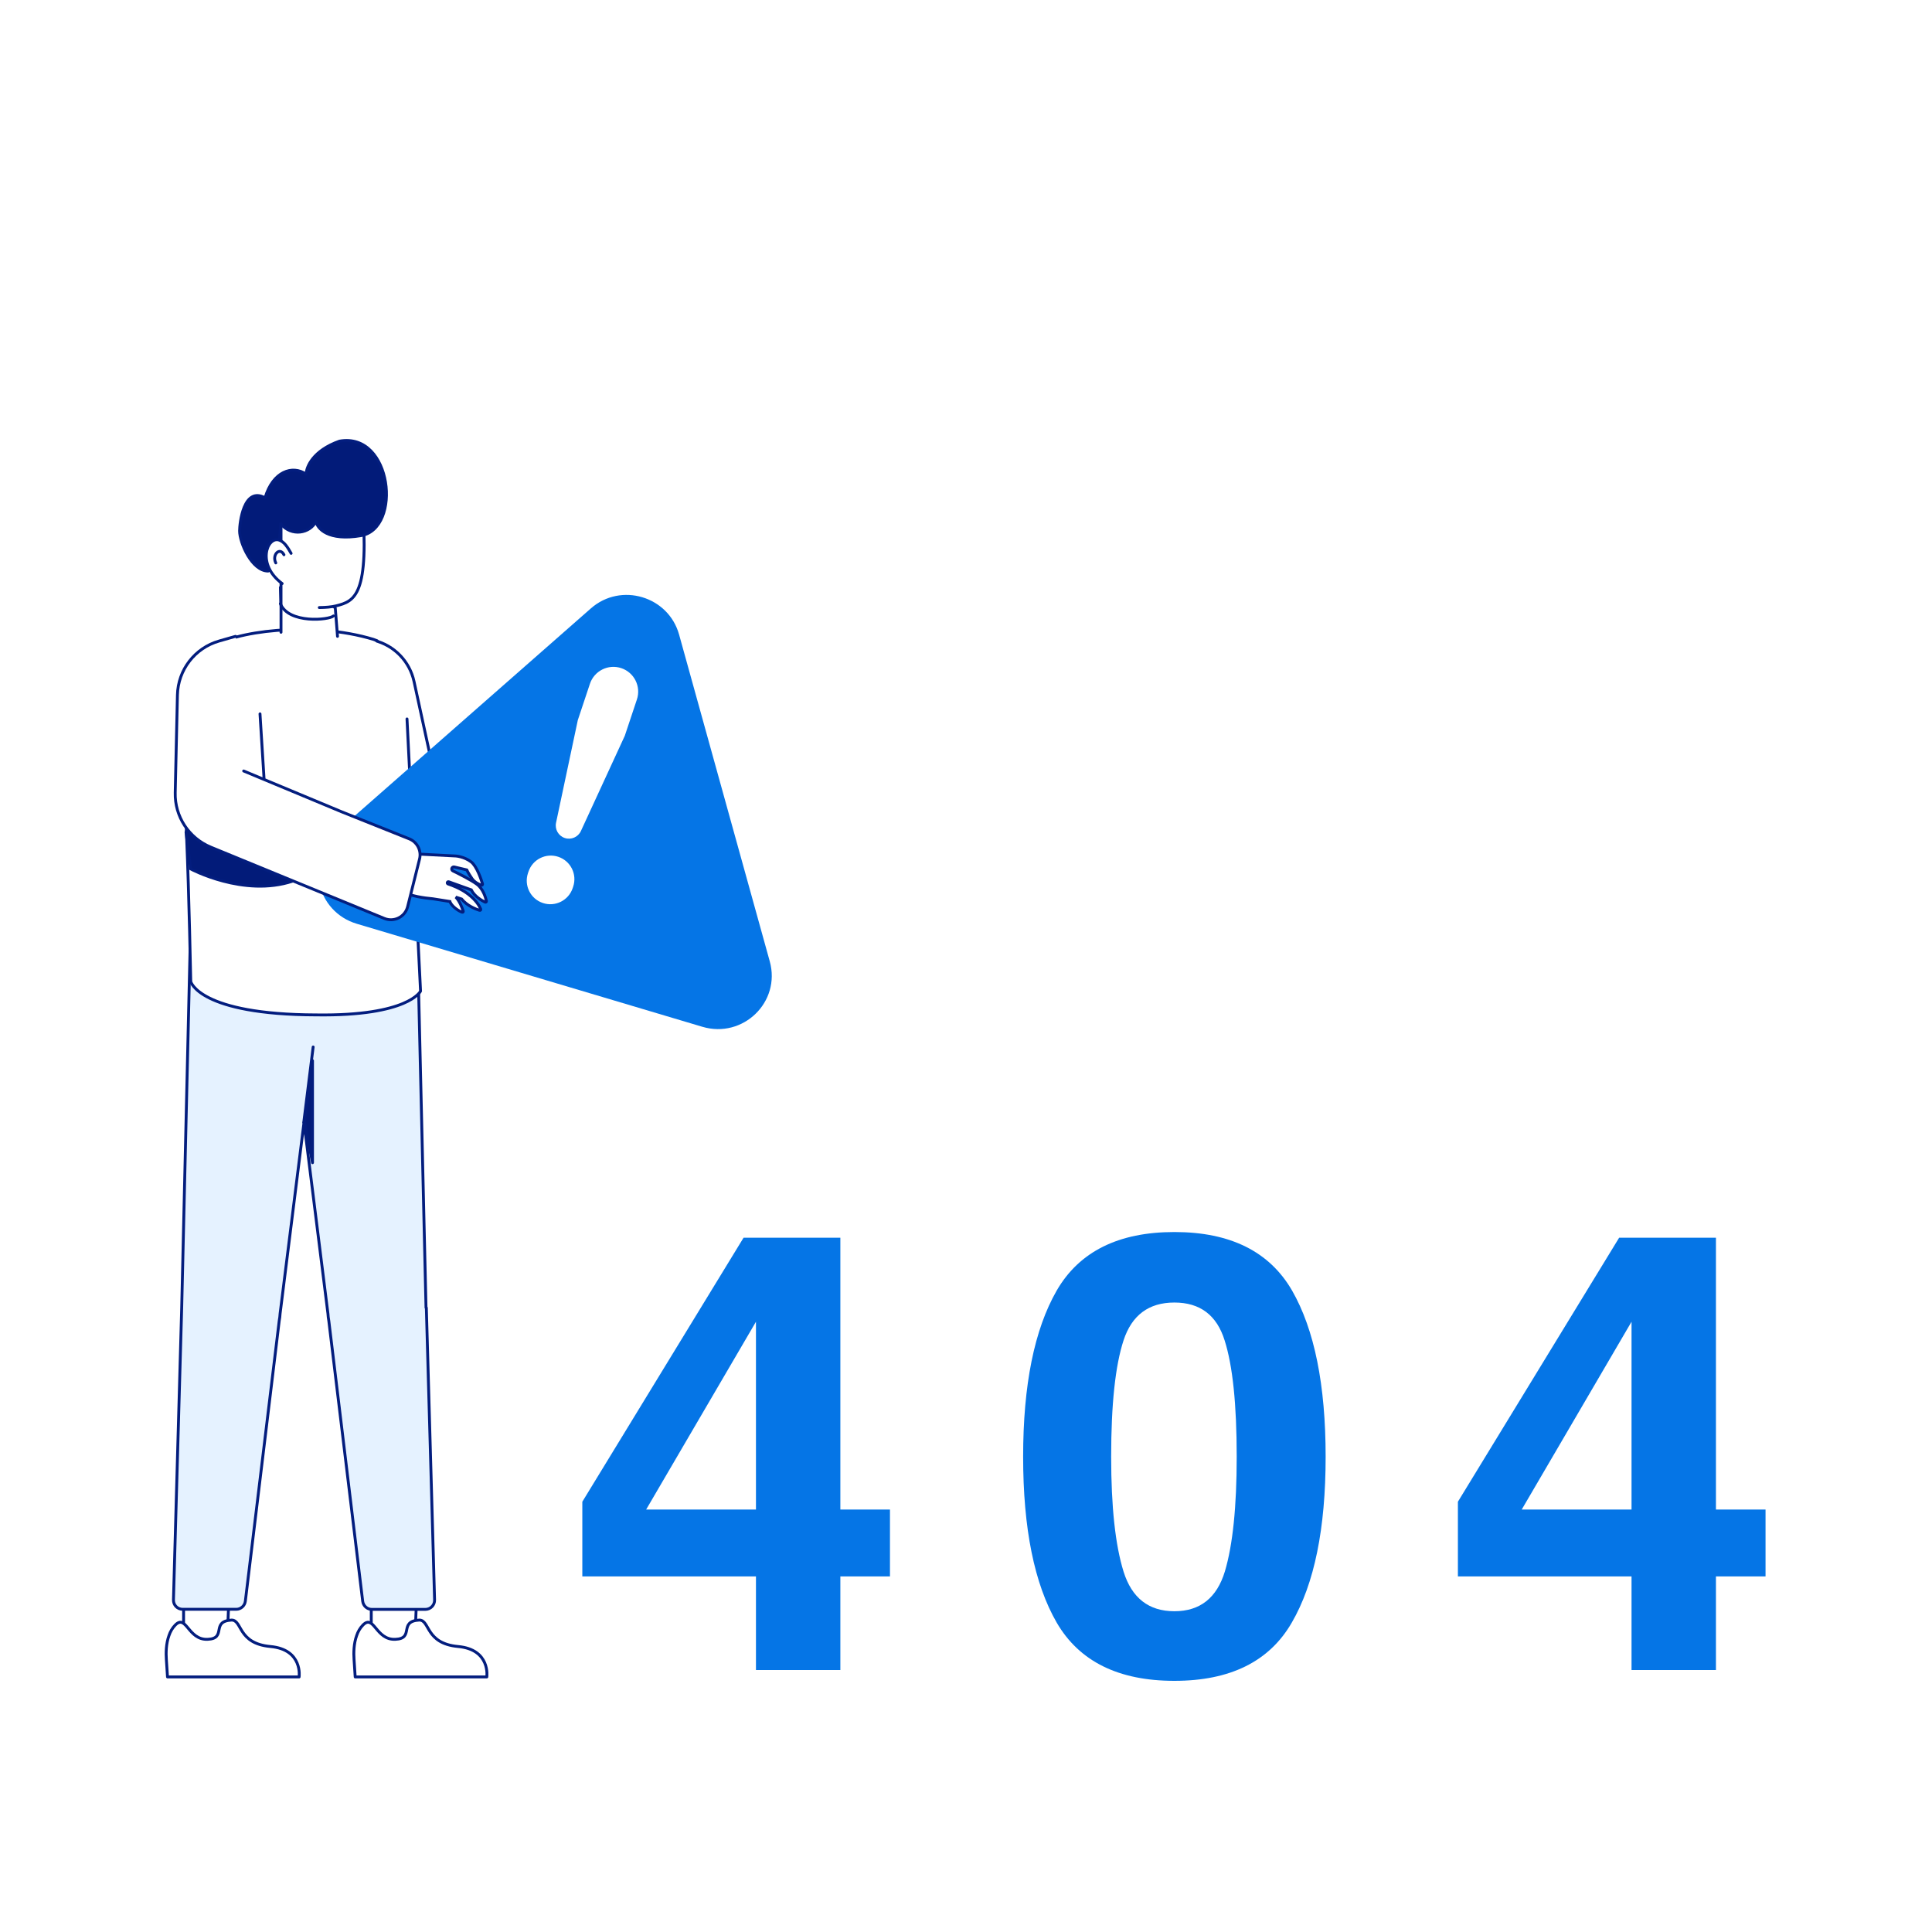 <svg xmlns="http://www.w3.org/2000/svg" fill="none" viewBox="0 0 1500 1500" id="Manholdingwarningboard"><rect width="1500" height="1500" fill="#ffffff" class="colorffffff svgShape"></rect><path fill="#ffffff" stroke="#031d7e" stroke-linecap="round" stroke-linejoin="round" stroke-width="2.232" d="M288.246 1233.11V1279.93L321.951 1278.09L323.535 1238.18L288.246 1233.11Z" class="colorffffff svgShape colorStroke032a7e svgStroke"></path><path fill="#ffffff" stroke="#031d7e" stroke-linecap="round" stroke-linejoin="round" stroke-width="2.232" d="M377.963 1301.97H275.771C275.771 1301.97 275.137 1292.72 274.884 1288.48 274.503 1283.35 274.63 1276.12 276.911 1269.85 277.925 1266.81 279.508 1264.02 281.789 1261.68 290.406 1252.94 291.673 1273.46 306.941 1272.77 322.147 1272.13 309.032 1258.7 325.631 1257.81 333.931 1258 330.256 1276 355.598 1278.34 381.004 1280.62 377.963 1301.97 377.963 1301.97zM142.531 1233.11V1279.93L176.236 1278.09 177.82 1238.18 142.531 1233.11z" class="colorffffff svgShape colorStroke032a7e svgStroke"></path><path fill="#ffffff" stroke="#031d7e" stroke-linecap="round" stroke-linejoin="round" stroke-width="2.232" d="M232.244 1301.97H130.052C130.052 1301.97 129.418 1292.72 129.165 1288.48C128.785 1283.35 128.911 1276.12 131.192 1269.85C132.206 1266.81 133.79 1264.02 136.071 1261.68C144.687 1252.94 145.954 1273.46 161.223 1272.77C176.428 1272.13 163.313 1258.7 179.912 1257.81C188.212 1258 184.537 1276 209.879 1278.34C235.285 1280.62 232.244 1301.97 232.244 1301.97Z" class="colorffffff svgShape colorStroke032a7e svgStroke"></path><path fill="#e5f2ff" d="M330.756 1015.29L324.231 736.021L235.913 766.052L147.596 736.021L141.07 1015.29L134.672 1242.1C134.545 1246.16 137.776 1249.45 141.831 1249.45H183.392C187.003 1249.45 190.044 1246.73 190.488 1243.12L216.78 1025.49C217.16 1023.65 217.35 1021.69 217.477 1019.79L218.047 1015.29L236.04 871.411L254.033 1015.29L254.603 1019.79C254.73 1021.75 254.92 1023.65 255.3 1025.55L281.592 1243.18C282.036 1246.79 285.077 1249.52 288.688 1249.52H330.249C334.304 1249.52 337.535 1246.16 337.408 1242.17L331.01 1015.35L330.756 1015.29Z" class="colore5efff svgShape"></path><path stroke="#031d7e" stroke-linecap="round" stroke-linejoin="round" stroke-width="2.232" d="M330.756 1015.29L324.231 736.021L235.913 766.052L147.596 736.021L141.07 1015.29L134.672 1242.1C134.545 1246.16 137.776 1249.45 141.831 1249.45H183.392C187.003 1249.45 190.044 1246.73 190.488 1243.12L216.78 1025.49C217.16 1023.65 217.35 1021.69 217.477 1019.79L218.047 1015.29L236.04 871.411L254.033 1015.29L254.603 1019.79C254.73 1021.75 254.92 1023.65 255.3 1025.55L281.592 1243.18C282.036 1246.79 285.077 1249.52 288.688 1249.52H330.249C334.304 1249.52 337.535 1246.16 337.408 1242.17L331.01 1015.35L330.756 1015.29Z" class="colorStroke032a7e svgStroke"></path><path fill="#ffffff" stroke="#031d7e" stroke-linecap="round" stroke-linejoin="round" stroke-width="2.232" d="M436.939 663.708C436.939 663.708 437.175 664.16 437.457 664.19C467.886 669.301 486.731 656.314 491.134 654.018C495.538 651.722 492.277 648.355 490.862 648.803C496.409 647.54 496.226 641.48 491.5 642.517C491.5 642.517 493.276 641.623 494 639.905C494.925 637.638 494.389 634.362 488.6 634.944C488.6 634.944 490.25 633.894 490.609 632.393C491.169 630.344 490.134 626.673 487.372 627.462C482.372 628.926 466.156 634.869 457.082 637.41C456.435 637.598 456.068 636.761 456.536 636.384C463.973 629.936 467.978 622.269 463.762 621.451C459.158 620.535 446.461 635.2 441.112 636.741C437.022 637.959 434.119 638.734 433.035 639.017C432.738 639.128 432.567 639.395 432.625 639.658L436.866 663.586L436.939 663.708Z" class="colorffffff svgShape colorStroke032a7e svgStroke"></path><path fill="#ffffff" d="M472.704 640.266C482.286 638.576 488.651 634.978 488.651 634.978Z" class="colorffffff svgShape"></path><path stroke="#031d7e" stroke-linecap="round" stroke-linejoin="round" stroke-width="2.232" d="M472.704 640.266C482.286 638.576 488.651 634.978 488.651 634.978" class="colorStroke032a7e svgStroke"></path><path fill="#ffffff" d="M476.009 647.569C485.588 646.706 491.956 642.281 491.956 642.281Z" class="colorffffff svgShape"></path><path stroke="#031d7e" stroke-linecap="round" stroke-linejoin="round" stroke-width="2.232" d="M476.009 647.569C485.588 646.706 491.956 642.281 491.956 642.281" class="colorStroke032a7e svgStroke"></path><path fill="#ffffff" d="M476.38 653.449C485.959 652.585 492.327 648.161 492.327 648.161Z" class="colorffffff svgShape"></path><path stroke="#031d7e" stroke-linecap="round" stroke-linejoin="round" stroke-width="2.232" d="M476.38 653.449C485.959 652.585 492.327 648.161 492.327 648.161" class="colorStroke032a7e svgStroke"></path><path fill="#ffffff" d="M445.249 664.819C443.497 662.269 441.316 658.39 439.6 653.079C437.383 646.319 438.011 640.402 438.773 636.979C439.113 635.391 437.907 633.866 436.255 633.862L331.644 631.589L317.942 542.178C317.138 529.16 313.01 516.608 306.072 505.696C302.725 500.431 296.78 497.588 290.552 497.222V497.222L268.108 543.527L289.841 656.585C290.016 658.427 290.332 660.284 290.876 662.136C293.817 670.939 301.342 676.81 309.978 678.126L309.948 678.407L311.406 678.363C313.097 678.542 314.783 678.493 316.518 678.25L364.393 677.377C370.156 677.305 375.896 676.917 381.612 676.214L443.376 669.037C445.413 668.911 446.512 666.606 445.355 664.888L445.249 664.819Z" class="colorffffff svgShape"></path><path fill="#ffffff" stroke="#031d7e" stroke-linecap="round" stroke-width="2.232" d="M289.257 671.562L263.661 611.52L290.556 497.221C306.077 501.099 318.053 513.451 321.45 529.085L342.103 624.121L430.548 628.204C434.441 628.384 437.767 631.067 438.766 634.833L447.545 667.906C448.983 673.324 445.131 678.711 439.539 679.103L315.77 687.778C304.379 688.577 293.735 682.066 289.257 671.562Z" class="colorffffff svgShape colorStroke032a7e svgStroke"></path><path fill="#ffffff" d="M289.958 496.409C242.062 481.9 180.48 490.01 162.868 503.378C145.255 516.746 143.164 610.385 144.938 651.249C146.712 692.113 148.106 762.121 148.106 762.121C148.106 762.121 154.631 787.716 245.546 787.97C317.138 788.983 326.514 769.533 326.514 769.533L314.477 527.389C313.78 513.958 305.859 505.215 293.315 500.4L289.895 496.345L289.958 496.409Z" class="colorffffff svgShape"></path><path fill="#021b79" stroke="#031d7e" stroke-linecap="round" stroke-linejoin="round" stroke-width="2.232" d="M227.2 684.117C189.187 696.788 148.006 674.614 148.006 674.614L144.43 646.118L148.006 636.6L182.443 665.124L227.2 684.117Z" class="color032a7e svgShape colorStroke032a7e svgStroke"></path><path stroke="#031d7e" stroke-linecap="round" stroke-linejoin="round" stroke-width="2.232" d="M292.809 497.486L289.958 496.409C242.062 481.9 180.48 490.01 162.868 503.378C145.255 516.746 143.164 610.385 144.938 651.249C146.712 692.113 148.106 762.121 148.106 762.121C148.106 762.121 154.631 787.716 245.546 787.97C317.138 788.983 326.514 769.533 326.514 769.533L315.997 558.18" class="colorStroke032a7e svgStroke"></path><path fill="#0575e6" d="M458.789 472.332C482.048 451.9 518.987 462.91 527.264 492.742L597.646 746.41C606.402 777.965 576.845 806.592 545.237 797.171L277.078 717.242C245.469 707.821 236.409 667.683 261.012 646.071L458.789 472.332Z" class="colorc3d6ff svgShape"></path><path fill="#ffffff" d="M485.094 571.246L451.018 645.194C448.835 649.932 443.437 652.269 438.488 650.619V650.619C433.55 648.973 430.634 643.881 431.714 638.789L448.618 559.087 458.016 530.892C461.374 520.819 472.261 515.376 482.334 518.733V518.733C492.406 522.091 497.85 532.978 494.493 543.051L485.094 571.246zM433.442 665.215C443.032 668.411 448.215 678.777 445.018 688.367L444.634 689.519C441.438 699.109 431.072 704.292 421.482 701.095V701.095C411.892 697.898 406.709 687.533 409.906 677.943L410.29 676.791C413.487 667.201 423.852 662.018 433.442 665.215V665.215zM218.174 471.321V499.261L220.328 502.809C224.383 509.461 230.085 514.847 236.927 518.585L242.566 521.626 245.607 519.155C252.132 513.833 257.581 507.244 261.509 499.768L261.762 499.325 260.305 472.082 236.927 459.207 220.865 462.375 218.174 471.385V471.321z" class="colorffffff svgShape"></path><path stroke="#031d7e" stroke-linecap="round" stroke-linejoin="round" stroke-width="2.232" d="M218.174 490.885V471.322V471.385L217.697 456.04L239.872 452.872L260.305 472.082L262.046 494.053" class="colorStroke032a7e svgStroke"></path><path fill="#ffffff" d="M281.152 388.266C287.107 462.328 275.387 466.763 261.005 470.374C246.623 473.985 218.24 468.853 218.24 468.853V377.495L281.215 388.266H281.152Z" class="colorffffff svgShape"></path><path fill="#ffffff" d="M218.174 468.853V377.495L281.149 388.266C287.104 462.328 275.384 466.763 261.002 470.374C257.327 471.324 252.702 471.641 247.887 471.704" class="colorffffff svgShape"></path><path stroke="#031d7e" stroke-linecap="round" stroke-linejoin="round" stroke-width="2.232" d="M218.174 468.853V377.495L281.149 388.266C287.104 462.328 275.384 466.763 261.002 470.374C257.327 471.324 252.702 471.641 247.887 471.704" class="colorStroke032a7e svgStroke"></path><path fill="#021b79" stroke="#031d7e" stroke-linejoin="round" stroke-width="2.232" d="M186.018 412.192C186.017 406.393 189.058 377.347 205.784 386.516C211.867 365.976 227.073 360.842 237.717 368.178C237.717 362.676 242.887 349.839 263.567 342.503C304.622 335.167 312.225 410.358 280.293 415.86C254.747 420.261 246.333 410.358 245.32 404.856C240.758 414.025 226.465 416.959 217.949 406.689C216.733 428.696 213.767 440.312 208.192 443.368C195.521 443.368 186.019 421.36 186.018 412.192Z" class="color032a7e svgShape colorStroke032a7e svgStroke"></path><path fill="#ffffff" d="M234.586 436.603C228.187 441.037 225.589 421.841 216.466 419.243C207.343 416.646 198.98 438.187 219.064 453.075C230.278 461.375 233.826 455.292 234.713 448.26C235.473 442.685 234.586 436.603 234.586 436.603Z" class="colorffffff svgShape"></path><path stroke="#031d7e" stroke-linecap="round" stroke-linejoin="round" stroke-width="2.232" d="M219.064 453.075C198.98 438.187 207.343 416.646 216.466 419.243 220.719 420.454 223.553 425.271 226.016 429.62M243.135 812.871L235.85 871.411" class="colorStroke032a7e svgStroke"></path><path stroke="#031d7e" stroke-width="2.232" d="M318.656 671.46C308.519 681.597 310.209 692.578 312.321 696.802" class="colorStroke032a7e svgStroke"></path><path stroke="#031d7e" stroke-linecap="round" stroke-width="2.232" d="M220.454 430.71C217.288 424.376 210.949 430.711 214.117 437.046" class="colorStroke032a7e svgStroke"></path><path fill="#021b79" stroke="#031d7e" stroke-linecap="round" stroke-linejoin="round" stroke-width="2.232" d="M242.63 902.707V823.512L236.295 871.029L242.63 902.707Z" class="color032a7e svgShape colorStroke032a7e svgStroke"></path><path stroke="#031d7e" stroke-linecap="round" stroke-width="2.232" d="M217.697 468.71C224.033 484.549 255.71 481.382 258.878 478.214" class="colorStroke032a7e svgStroke"></path><path fill="#ffffff" stroke="#031d7e" stroke-width="2.232" d="M319.214 662.817L353.845 664.596C353.845 664.596 360.187 664.986 365.676 669.069C370.104 672.37 373.497 682.493 374.63 686.232C374.824 686.873 374.264 687.441 373.633 687.218C371.768 686.562 368.474 685.048 366.424 682.075C363.433 677.761 362.398 675.397 362.398 675.397L352.689 673.105C351.866 672.911 351.033 673.383 350.776 674.188V674.188C350.531 674.958 350.89 675.79 351.617 676.142C356.222 678.376 365.653 683.107 370.246 686.509C374.973 690.001 376.971 696.57 377.659 699.53C377.815 700.2 377.171 700.708 376.554 700.405C373.939 699.121 368.379 695.916 365.909 690.888L348.419 684.613C347.946 684.443 347.427 684.701 347.277 685.18V685.18C347.13 685.647 347.389 686.143 347.854 686.295C351.773 687.575 357.982 690.03 363.406 694.134C369.689 698.878 372.277 703.564 373.232 705.81C373.493 706.425 372.963 706.985 372.325 706.784C369.429 705.87 362.696 703.286 358.391 697.99L353.869 696.522C356.852 699.595 358.88 705.029 359.654 707.358C359.839 707.917 359.424 708.414 358.861 708.239C357.857 707.927 356.198 707.193 353.915 705.467C349.932 702.446 349.308 699.913 349.308 699.913L336.094 697.824C329.122 697.191 318.719 695.728 313.353 692.418L299.826 688.536L301.788 658.704L319.196 662.813L319.214 662.817Z" class="colorffffff svgShape colorStroke032a7e svgStroke"></path><path fill="#ffffff" d="M201.859 604.924L182.852 494.052L170.124 497.689C151.319 503.062 138.201 520.048 137.757 539.6L136.033 615.446C135.613 633.916 146.614 650.737 163.703 657.756L298.405 713.08C305.959 716.182 314.506 711.861 316.487 703.94L325.734 666.95C327.358 660.452 323.933 653.754 317.715 651.267L201.859 604.924Z" class="colorffffff svgShape"></path><path stroke="#031d7e" stroke-linecap="round" stroke-width="2.232" d="M182.852 494.052L170.124 497.689C151.319 503.062 138.201 520.048 137.757 539.6L136.033 615.446C135.613 633.916 146.614 650.737 163.703 657.756L298.405 713.08C305.959 716.182 314.506 711.861 316.487 703.94L325.734 666.95C327.358 660.452 323.933 653.754 317.715 651.267L265.214 630.266 189.188 598.589M205.027 604.924L201.859 554.24" class="colorStroke032a7e svgStroke"></path><path fill="#0575e6" d="M690.971 1172V1223.94H652.453V1296.61H586.926V1223.94H452.113V1165.94L577.296 960.971H652.453V1172H690.971zM501.67 1172H586.926V1026.19L501.67 1172zM911.791 1305C868.419 1305 837.965 1289.94 820.429 1259.81 803.049 1229.69 794.359 1186.75 794.359 1131.01 794.359 1075.26 803.049 1032.25 820.429 1001.97 837.965 971.686 868.419 956.546 911.791 956.546 955.163 956.546 985.617 971.686 1003.15 1001.97 1020.53 1032.25 1029.22 1075.26 1029.22 1131.01 1029.22 1186.75 1020.46 1229.69 1002.92 1259.81 985.539 1289.94 955.163 1305 911.791 1305zM951.014 1219.98C957.12 1199.49 960.173 1169.83 960.173 1131.01 960.173 1090.32 957.042 1060.2 950.779 1040.63 944.672 1021.07 931.676 1011.28 911.791 1011.28 891.906 1011.28 878.754 1021.07 872.334 1040.63 865.914 1060.2 862.704 1090.32 862.704 1131.01 862.704 1169.83 865.914 1199.56 872.334 1220.22 878.754 1240.71 891.906 1250.96 911.791 1250.96 931.676 1250.96 944.751 1240.64 951.014 1219.98zM1370.76 1172V1223.94H1332.25V1296.61H1266.72V1223.94H1131.91V1165.94L1257.09 960.971H1332.25V1172H1370.76zM1181.46 1172H1266.72V1026.19L1181.46 1172z" class="colorc3d6ff svgShape"></path></svg>